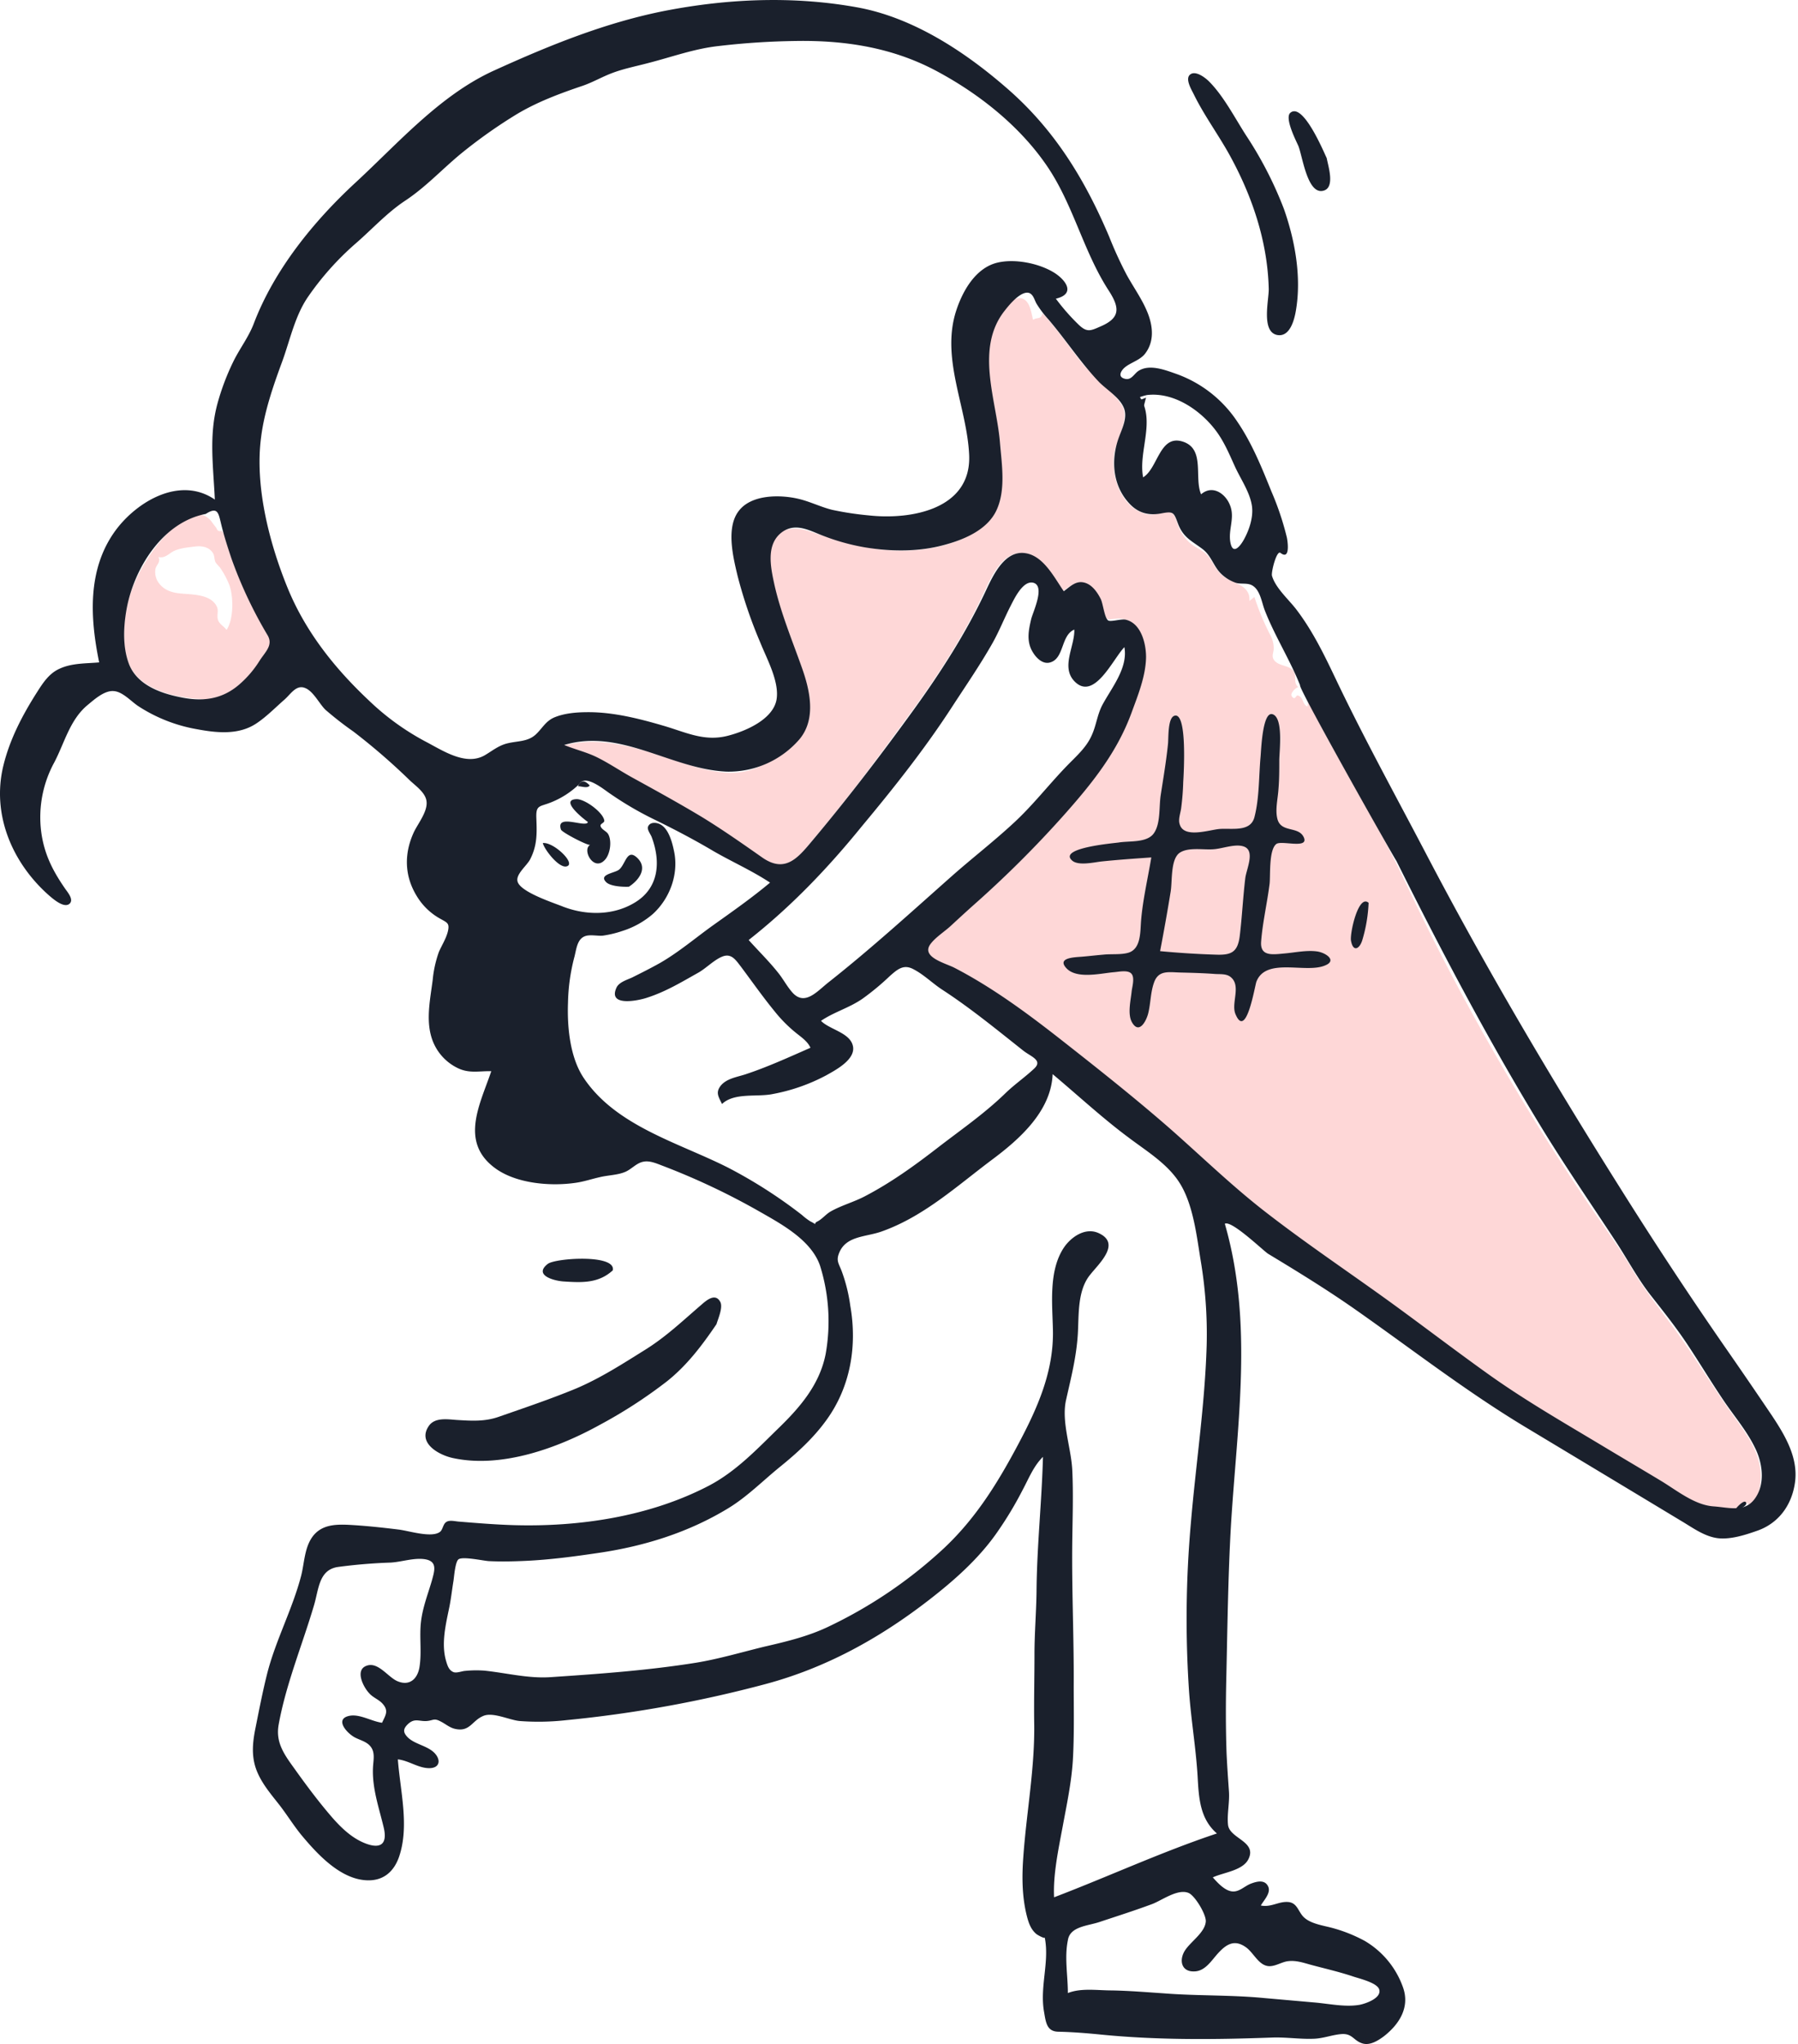 <svg fill="none" xmlns="http://www.w3.org/2000/svg" viewBox="0 0 614 698"><path fill-rule="evenodd" clip-rule="evenodd" d="M347.664 101.82c4-.4 4.5 5 5.1 7.4 1.5-1 2.9 0 3.2-2.3 4.8 5.1 8.7 10.9 13 16.4 4.1 5.3 10.5 9.5 14.1 15 3 4.7-2 11.9-2.6 16.9-.7 5.7.8 12.1 4.6 16.4a12.514 12.514 0 006.7 4c2.7.5 5.2-1 7.5-.7 1.9.3 2 1.6 2.7 3.5a14.718 14.718 0 004.3 6.9c2.4 2.1 5.1 2.6 6.9 5.4 1.6 2.4 2.6 4.7 5.1 6.4 3.4 2.2 8.8 2.9 8.4 8.1.6-.5 1.2-.9 1.7-1.4a85.715 85.715 0 005.2 12.6 9.93 9.93 0 011.4 5c0 1.4-.8 2.5 0 3.8 1.3 2.2 4.9 1.9 6.5 3.6 1.7 1.8-.1 4.2 1.9 5.8-.8.2-3 2.1-2.2 3.2 1.2 1.6 1.3-.6 2.1-.3 1.9.6 1.5 3 3.1 3.7.3.1.3-1.3.3-1.7l1.2 2.3c9.9 19.1 21.4 37.3 30.7 56.6l1.1 2.3a824.122 824.122 0 0061.3 108.2c5.4 8.1 11.4 16.1 16.4 24.5 5 8.4 11.3 15.8 16.9 23.8 5.7 8.2 11 16.8 16.8 25 4.6 6.5 10.3 13.5 10.2 21.9 0 3.7-.6 7.9-4.2 9.9-.1-1.5-2.4.2-3 .5-2.4 1.6-1.1 1.5-3.7.9-4.2-.9-7.8.3-11.7-2.1-8.3-5.1-16.4-10.3-24.9-15.2-18.2-10.5-36.2-21.2-53.1-33.8-29.5-21.9-61.6-41.5-88.8-66.5-27.1-24.9-55.6-49.6-87.8-67.8-2.2-1.2-8.3-3.1-7.8-6 .5-2.6 6.1-6.1 8-7.9 6.8-6.1 13.8-11.9 20.3-18.3 12.1-11.8 24-24.8 33.7-38.7 4.7-6.7 7.1-14.2 9.8-21.9 2.4-6.8 4.7-15.1.7-21.8a7.584 7.584 0 00-3.285-3.33 7.583 7.583 0 00-4.615-.77c-2.9.2-2.8.8-3.9-2.3-1.2-3.3-2.3-7.2-5.6-9.1-3.5-2-5.8.1-8.6 2.1-3.2-4.6-7.2-12.7-13.6-13.1-6.8-.5-10.6 7.9-12.9 12.9-6.9 14.9-15.9 28.8-25.6 42-10.5 14.4-21.2 29-32.7 42.5-2.4 2.9-5.2 7-8.7 8.8-3.5 1.8-6.5.1-9.5-1.9-7-4.8-13.9-9.8-21.2-14.2-8.1-4.9-16.5-9.4-24.7-14-3.7-2-7.1-4.5-10.9-6.3-3.5-1.7-7.3-2.5-10.9-4 13.2-3.9 27.1 1.2 39.5 5.3 6.5 2.1 13.2 4.3 20.2 3.8 6-.5 11.4-3.7 16.1-7.2 8.6-6.3 9.2-15.8 6.4-25.4-3.2-11-8.1-21.7-11.8-32.6-1.7-5-2.8-10.2 1-14.5 3.4-3.8 7.9-4.3 12.6-2.8 11.4 3.7 21.5 7.1 33.6 6.7 9.5-.3 21.6-3 28.1-10.7 3.5-4.2 3.7-10.1 3.7-15.3-.001-6.253-.402-12.499-1.2-18.7-1.6-11-5.6-22.1-.5-32.8 1.3-2.5 4.7-8.3 7.9-8.7zm-295.2 85.9c3-4.1 11.1-13.7 17.4-11.6a7.218 7.218 0 012.6 2.3c.5.7 1 1.3 1.5 2 .032.181.107.353.219.499.112.146.257.264.424.342.167.078.35.116.534.109.184-.008.364-.059.524-.15 2.2 3 5.3 5.3 6.5 9 1.2 3.7 4.6 7.2 6.5 10.6 1.5 2.6 5 9.6 4.7 12.8v8.3c-.3 3.2-6.4 9-8.5 11.2-5.3 5.4-11 6.1-18.9 5.4-6.6-.6-15.2-2.8-19.7-8.1-4.3-5.1-4.2-12.9-3.6-19.1.9-8.6 4.7-16.5 9.8-23.6zm20.4 1.4c-1.2-2.3-3.9-2.8-6.2-2.5-2.3.3-5 .5-7.2 1.5-2 1-3 2.6-5.4 2.1 1 1.7-.8 2.7-1 4.2a6.302 6.302 0 00.21 2.782 6.304 6.304 0 001.39 2.418c2.7 3.1 6.6 3 10.3 3.3 3.1.3 7 .8 8.8 3.7 1.2 1.9.1 3.3.7 5.1.4 1.4 2.1 2.2 2.9 3.4 2.5-3.7 2.4-11.6.9-15.5a30.436 30.436 0 00-3.2-5.9 17.748 17.748 0 01-1.4-1.6c-.5-.9-.4-2.2-.8-3z" fill="#FED7D7"/><path fill-rule="evenodd" clip-rule="evenodd" d="M364.664 680.6c4.5-1.8 10.1-.9 14.9-.9 6 .1 11.9.6 17.9 1 11.4.9 22.8.5 34.2 1.6 5.7.5 11.3 1 17 1.5 5 .4 10.7 1.7 15.7.8 2-.4 7.6-2.3 6.6-5.3-.8-2.3-7-3.7-9-4.4-4.8-1.6-9.7-2.7-14.5-4-2.5-.7-4.9-1.5-7.5-1.2-2.2.2-4.5 1.9-6.8 1.7-3.3-.3-5-4.4-7.5-6.3-3.9-2.9-6.7-1.4-9.7 1.9-2.2 2.4-4.3 6-7.9 6.2-4.6.3-5.5-3.7-3.5-7 1.9-3.1 6.9-6.2 7.2-10 .2-2.4-3.7-8.9-5.9-9.8-3.7-1.5-9 2.5-12.4 3.8-5.9 2.2-11.9 4.1-17.9 6.1-4.1 1.4-10.2 1.5-10.9 6.3-1.2 5.8 0 11.9 0 18zm-234.2-92.3c1.2-2.6 2.4-4.1.1-6.6-1.3-1.4-3.2-2-4.5-3.5-2-2.1-5-8-.8-9.4 4-1.4 7.4 4.2 10.7 5.4 4.1 1.6 6.7-1.1 7.3-5 .8-5.1-.1-10.3.5-15.4.6-5 2.3-9.2 3.7-14 .9-3.3 2-6.5-2.1-7.3-3.8-.7-8.2.9-12 1.1-6.021.198-12.029.698-18 1.5-6.6 1-6.5 7.8-8.2 13.3-4 13.5-9.5 26.7-12 40.5-1.1 6 1.8 10.1 5.2 14.8 4.2 5.9 8.6 11.8 13.3 17.2 3.2 3.6 6.8 7 11.4 8.7 5.2 1.9 7.2-.2 6-5.4-1.6-6.8-4-13.4-3.7-20.5.1-2.6.9-5.4-1-7.5-1.3-1.5-3.5-2-5.2-2.9-2.8-1.5-7.1-6.4-1.7-7.4 3.5-.6 7.4 1.9 11 2.4zm125.2-267.3c3.3 3.7 6.9 7.2 10 11.1 1.8 2.2 3.1 4.8 5 6.9 4.2 4.6 8.4-.5 12.2-3.5 14.7-11.6 28.6-24.3 42.6-36.7 6.7-5.9 13.8-11.4 20.4-17.5 6.7-6.1 12.2-13.3 18.5-19.8 3-3.1 6.6-6.2 8.4-10.3 1.6-3.4 1.9-7.1 3.7-10.5 3.1-5.8 8.8-12.6 7.5-19.7-3.9 4-10.3 18.5-17 11.7-4.8-4.9.1-12-.1-17.7-4.6 1.9-3.4 9.8-8.2 11.2-2.6.8-4.9-1.6-6.1-3.7-2.1-3.6-1.3-7.4-.4-11.2.7-2.6 4.8-11.2.7-12.3-3.6-.9-6.6 5.7-7.8 8-2.2 4.3-3.9 8.7-6.3 12.9-4.1 7.2-8.9 14.2-13.4 21.1-9.3 14.4-20 27.9-31 41.1-11.6 14.3-24.2 27.5-38.7 38.9zm103.8 45.8c-.5 12.7-11.4 22.3-20.8 29.3-12 9-23.2 19.3-37.5 24.4-5.5 2-12.4 1.4-14.7 7.6-.9 2.4-.1 3.3.9 5.8a55.524 55.524 0 013 12c2.4 13.7.1 27.7-8.2 39.1-4.4 6.1-10 11.2-15.8 15.9-5.8 4.7-11.2 10.2-17.6 14.1-13.6 8.3-28.7 13-44.4 15.3-8.1 1.2-16.3 2.3-24.6 2.7-4.3.2-8.5.3-12.8.1-1.9-.1-9-1.7-10.4-.6-1.1.8-1.5 5.9-1.7 7.3-.5 3-.8 5.9-1.4 8.9-1.2 5.9-2.9 12.6-1.1 18.6.5 1.7 1 3.1 2.5 3.7 1 .4 2.8-.3 3.8-.4 2.259-.233 4.535-.267 6.8-.1 7.6.8 15.2 2.8 22.9 2.2 16.5-1.1 33-2.3 49.3-4.9 7.9-1.3 15.6-3.6 23.4-5.5 7.4-1.7 14.9-3.5 21.8-6.8a156.351 156.351 0 0037.4-24.9c12-10.6 19.9-23.2 27.4-37.3 6.6-12.4 12.2-24.9 11.9-39.1-.2-9-1.5-20.2 3.7-28.1 2.4-3.6 7.2-7 11.7-5.1 8.1 3.5.4 10.4-2.6 14.2-4.5 5.4-3.9 13.7-4.3 20.4-.5 7.9-2.3 14.8-4 22.4-1.7 7.4 1.7 16.3 2.1 23.9.4 8.2.1 16.5 0 24.7-.2 16.4.6 32.7.5 49.1 0 8.5.2 17-.3 25.5-.5 7.7-2.1 15.1-3.5 22.7-1.4 7.5-3.3 16.4-2.9 24 18.6-7.1 36.7-15.5 55.6-21.8-5.9-5.1-6.2-12.4-6.6-19.7-.6-9.6-2.2-19-2.9-28.6-1.3-19.186-1.099-38.445.6-57.6 1.7-20.2 4.8-40.4 5.4-60.8.25-9.812-.453-19.624-2.1-29.3-1.3-8.1-2.5-18.4-6.8-25.6-4.1-6.9-11.5-11.3-17.7-16-8.9-6.6-17.3-14.4-26-21.7zm1.1-264.8c2.325 3.136 4.9 6.079 7.7 8.8 2.9 2.8 4.1 2.2 7.5.7 6.8-2.9 6.7-6.3 2.9-12.2-8.9-13.7-12.2-29.9-21.6-43.3-9.2-13.2-22.7-23.9-36.8-31.5-15.1-8.2-31.5-10.8-48.6-10.5-8.723.115-17.435.682-26.1 1.7-8.4.9-15.9 3.7-24.1 5.8-4.1 1.1-8.3 1.9-12.3 3.4-3.5 1.3-6.7 3.2-10.2 4.4-7.7 2.6-15.5 5.5-22.5 9.7a170.871 170.871 0 00-19.2 13.6c-6.4 5.3-12 11.4-19 16-6.3 4.2-11.4 9.9-17.1 14.8a97.76 97.76 0 00-16 18c-4.4 6.4-6.1 14.6-8.7 21.8-3.1 8.4-6.2 17.3-7.3 26.1-2.2 16.5 2.7 35.8 8.9 51.1 6.1 15.1 16.1 27.7 27.9 38.8a86.479 86.479 0 0019.1 13.9c6 3.1 13.9 8.6 20.5 4.8 2.7-1.6 4.8-3.4 7.9-4.1 3.4-.8 6.7-.5 9.4-2.9 2.3-2.1 3.4-4.6 6.4-5.9 3.6-1.5 7.8-1.8 11.7-1.8 8.6 0 17.3 2.2 25.5 4.6 7.6 2.2 13.9 5.5 21.9 3.5 6-1.5 15.5-5.5 16.8-12.3 1.1-6.1-3.3-14-5.5-19.5a158.449 158.449 0 01-7.8-22.9c-1.5-6.3-4-16.4.4-22.1 4.3-5.7 14.1-5.6 20.2-4.2 4 .9 7.7 2.8 11.7 3.8 4.125.885 8.299 1.519 12.5 1.9 14.5 1.6 35-2.1 34.3-20.5-.7-16.5-9.8-33-4.4-49.5 2.2-6.7 6.6-14.5 14-16.3 5.8-1.4 13.7.1 18.9 3.1 4.2 2.4 8.3 7.5 1.1 9.2zM70.264 175.5c-14.6 2.8-24.2 18.2-26.9 31.8-1.2 6.2-1.6 13.5.7 19.5 2.7 6.9 10.3 9.8 17.1 11.2 7.7 1.7 14.5 1 20.6-4.3a35.715 35.715 0 006.9-8.1c2-3.1 4.7-5.3 2.7-8.7a148.046 148.046 0 01-12.3-26.1c-1.4-4.2-2.7-8.2-3.7-12.5-.8-3.3-1.2-5.3-5.1-2.8zm127.6 92.2a29.523 29.523 0 01-9.7 6.3c-4 1.6-5.2.8-5 5.5.2 5.1.3 9.2-2.1 13.9-1.1 2.2-5.1 5.2-4.3 7.7 1.1 3.6 12.3 7.2 15.5 8.5 7.8 3 16.9 3.1 24.2-1.2 8.5-4.9 9.3-13.9 6.1-22.5-.3-.9-1.6-2.5-1.3-3.5.6-1.8 2.9-1.6 4.2-.9 2.9 1.5 4.1 6.2 4.7 9.1 1.7 7.8-1.4 16.2-7.2 21.5a29.599 29.599 0 01-10.4 5.8 37.34 37.34 0 01-6.6 1.6c-1.8.2-4.1-.4-5.9.1-3.1.9-3.2 4.7-4 7.5a66.442 66.442 0 00-2.1 15.4c-.3 8.3.7 18.8 5.5 25.8 11.1 16.4 32.6 22 49.3 30.5a164.805 164.805 0 0125.1 16.1c.898.819 1.869 1.556 2.9 2.2 3.2 1.6.4 1 2.4 0 1.6-.8 2.9-2.5 4.5-3.4 3.7-2.1 7.9-3.2 11.7-5.2 8.8-4.6 16.6-10.2 24.5-16.3 8-6.2 16.2-11.8 23.5-18.9 3.1-3 6.6-5.4 9.7-8.3 3.2-2.9-.9-4.1-3.6-6.2-9.1-7.2-18.1-14.6-27.8-20.9-3.2-2.1-6.1-5-9.5-6.8-3.5-2-5.6-.2-8.4 2.3a86.499 86.499 0 01-9.3 7.7c-4.5 3.1-9.7 4.5-14.1 7.5 2.9 3 9.9 4 10.9 8.6s-5.9 8.2-9.1 10a63.272 63.272 0 01-18.3 6.4c-5.3 1.1-13.1-.6-17.3 3.4-1.2-2.5-2.3-3.9-.4-6.3 2-2.4 5.5-2.9 8.3-3.8 7.6-2.5 15-5.9 22.3-9.1-1-2.3-3.4-3.8-5.2-5.3a47.041 47.041 0 01-7-7.1c-4.1-5-7.8-10.3-11.7-15.5-1.7-2.2-3.2-4.5-6.3-3.2-2.7 1.1-5.4 3.9-8 5.4-5.9 3.3-11.1 6.5-17.6 8.6-2.6.9-13.4 3.3-10.5-3.3.8-2 3.7-2.8 5.4-3.6 3.2-1.6 6.4-3.2 9.6-5 6.4-3.7 12-8.5 18-12.8 6.6-4.7 13.3-9.4 19.5-14.6-6.2-4.1-13-7.1-19.4-10.8-6.4-3.8-12.9-7.2-19.6-10.5a113.816 113.816 0 01-15.5-9c-1.9-1.2-8.5-6.9-10.6-3.4zm193.8-132.8c-.813.187-1.614.421-2.4.7 5.4 8.3-.6 18.5 1.1 27.4 5-3 5.6-14.4 13.2-12.3 8.2 2.3 4.1 12.3 6.6 18.1 3.9-3.4 8.4-.2 9.9 3.8 1.7 4.3-.7 8.3.1 12.6.8 4.4 3.3 1.5 4.7-1.1 1.8-3.3 3.3-7.8 2.6-11.7-.8-4.6-3.9-9-5.8-13.2-1.9-4.2-3.7-8.5-6.5-12.2-5.2-6.9-14.3-13.2-23.5-12.1zm52.3 99.1c-3.5-8.8-8.7-16.9-12.1-25.7-1-2.6-1.5-6.7-4.1-8.3-1.7-1.1-4-.4-5.8-1a13.577 13.577 0 01-5.2-3.3c-2.4-2.5-3.2-6-6.1-8.2-3.7-2.8-6.6-3.9-8.4-8.7-1.4-3.7-1.4-4.3-5.6-3.5-4.6.9-8.3-.2-11.4-3.8-5.3-6-5.9-14.5-3.3-21.8 1.2-3.4 3.4-7.4 1.6-10.9-1.6-3.3-5.6-5.7-8.2-8.3-6.4-6.7-11.4-14.5-17.4-21.5a35.087 35.087 0 01-4-5.3c-.7-1.2-1.1-3.3-2.7-3.7-2.8-.6-6.7 4.2-8.1 6-10.3 12.9-2.9 30.5-1.7 45 .6 7.4 2.1 16.3-1.2 23.3-3.1 6.6-10.9 9.9-17.5 11.7-8.9 2.5-18.5 2.4-27.5.9a74.331 74.331 0 01-13.8-3.8c-4.6-1.7-9.4-4.7-14.1-1.6-6 4.1-4.2 12.2-2.9 18.2 2.2 9.7 6 18.8 9.3 28.1 2.8 7.8 5.1 17.7-.8 24.7a31.946 31.946 0 01-11.174 8.264 31.944 31.944 0 01-13.626 2.736c-18.9-.8-36.2-14.9-55.5-9.1 3.6 1.5 7.5 2.4 11 4.1 4.3 2.1 8.2 4.8 12.4 7.1 8 4.4 16 8.8 23.8 13.5 7 4.3 13.7 9 20.4 13.7 8.4 5.9 12.8-.6 18.2-7 11.7-14 22.9-28.7 33.6-43.5 9.3-12.9 17.9-26.3 24.6-40.6 2.4-5.1 6.4-13.9 13.5-12.8 6.2.9 9.9 8.4 13.1 13 2.2-1.6 4.2-3.8 7.2-2.9 2.5.7 4.3 3.3 5.4 5.5.8 1.5 1.3 6.6 2.6 7.4.9.5 4.4-.6 5.9-.3 5.3 1.2 7 8.1 7 12.8-.1 6.5-2.8 13.1-5 19.1-5 13.6-13.6 24.2-23.1 34.9a364.71 364.71 0 01-30.5 30.4c-2.7 2.4-5.3 4.8-7.9 7.2-2.1 2-5.5 4.1-7.2 6.5-3.1 4.4 5.2 6.4 8.3 8 13.3 6.9 25.5 16 37.2 25.2 12.1 9.5 24.2 19.1 35.8 29.2 11.3 9.9 22 20.4 34 29.6 12.3 9.5 25.1 18.2 37.7 27.2 12.6 9 24.9 18.5 37.5 27.5 12.3 8.8 25.5 16.4 38.5 24.2 6.8 4.1 13.6 8.1 20.4 12.2 5.5 3.3 11.5 8.3 18 8.8 5.9.4 11.5 2.5 15-3.9 2.7-4.9 1.6-11.5-.8-16.2-2.8-5.8-7.3-11-10.9-16.4-4.1-6.1-7.9-12.4-12-18.6-3.9-5.9-8.2-11.3-12.6-16.9-4.4-5.6-7.8-12-11.7-18-8.4-12.8-17-25.3-25-38.3-18.3-29.9-34.6-60.8-50.2-92.1-1.7-2.6-33.8-59.5-32.9-60zm-25.7 183.9c9.8 33.9 4.2 68.4 2.1 102.9-1 17.4-1.2 35-1.6 52.5-.2 8.5-.2 17 .1 25.5.2 4.3.5 8.5.8 12.8.3 3.8-.7 7.9-.3 11.6.6 4.7 9.9 5.6 7 11.6-1.9 4-8.6 4.6-12.2 6.3 1.6 1.8 4.1 4.6 6.7 4.8 2.4.2 4.2-1.9 6.4-2.7 1.9-.7 4.5-1.4 5.7.8 1.3 2.3-1.4 4.9-2.4 6.7 3.5.7 6-1.4 9.2-1.2 3.4.2 3.5 3.5 5.7 5.4 2.5 2.2 6.9 2.7 10 3.6a51.199 51.199 0 0110.6 4.3 29.981 29.981 0 0113.1 16c2.3 6.7-1.3 12.4-6.5 16.5-2 1.5-4.8 3.3-7.4 2.5-3-.9-3.4-3.4-7-3.2-3.2.2-6.3 1.5-9.6 1.6-4.8.2-9.6-.6-14.4-.4-19.4.7-38.7.9-58.1-1-5-.5-9.9-.9-14.8-1-3.8-.1-4.2-3-4.8-6.6-1.6-8.7 1.9-17.2.2-25.6.1.6-2.6-.9-2.9-1.2-2-1.7-2.7-4.1-3.3-6.5-1.6-6.6-1.6-13.3-1.1-20 1.1-15.3 4-30.4 3.7-45.8-.1-7.7.1-15.5.1-23.2 0-7.1.6-14.1.7-21.2.1-15.5 1.8-30.8 2.2-46.2-3.2 3.1-4.9 7.5-7 11.4a123.404 123.404 0 01-8.4 14c-6.3 9.2-14.9 16.8-23.7 23.6-16.8 13-35.1 23.1-55.7 28.6a422.362 422.362 0 01-67.9 12.3c-5.312.6-10.669.7-16 .3-3.5-.3-9.2-3.2-12.5-1.7-3.8 1.6-4.5 5.5-9.5 4.4-1.9-.4-3.3-1.7-4.9-2.5-2.4-1.3-2.5-.4-4.8-.2-2.6.2-4.1-1.1-6.4 1-1.9 1.8-1.7 3 0 4.7 2.5 2.3 6.4 2.7 8.9 5.1 2.4 2.4 2 5.3-1.7 5.3s-7-2.6-10.7-3c.8 10.8 4 22.8.4 33.3-1.7 4.9-5.2 8.1-10.6 8-8.9-.1-16.7-8.3-22.1-14.7-3-3.5-5.4-7.5-8.2-11.1-2.9-3.7-6.1-7.4-7.8-11.9-1.8-4.8-1.3-9.5-.3-14.4 1.2-6 2.4-12.2 3.9-18.2 2.9-11.6 8.7-22.2 11.7-33.8 1.1-4.4 1.1-9.5 3.9-13.3 3-4 7.6-4.2 12.2-4 5.7.3 11.3.9 17 1.6 3.6.4 11.4 3 14.3.8 1-.8 1-2.7 2.2-3.4 1.1-.7 2.9-.2 4.2-.1 6.1.5 12.2 1 18.4 1.2 22.7.7 46.7-2.9 66.9-13.4 9.4-4.9 16.6-12.6 24.1-19.9 7.4-7.2 13.9-14.9 15.9-25.2a63.527 63.527 0 00-1.9-30c-3-8.9-13.4-14.4-21.1-18.8a239.022 239.022 0 00-33.2-15.6c-1.8-.7-4-1.6-6-1.2-2.4.4-4.1 2.6-6.3 3.5-2.6 1.1-5.9 1.1-8.7 1.8-2.7.6-5.3 1.5-8.1 1.9-8.7 1.3-20.8.3-28-5.3-11.7-9-4.6-21.8-.9-32.8-4-.1-7.3.8-11.1-.9a17.158 17.158 0 01-8.5-8.5c-3.1-6.8-1.3-14.7-.4-21.8a39.452 39.452 0 012.1-9.5c1-2.3 2.5-4.6 3.1-7.1.6-2.7-.2-2.9-2.5-4.2a21.42 21.42 0 01-8.2-7.9c-4.2-6.9-4.3-14.5-.9-21.8 1.4-2.9 4.7-7 4.3-10.4-.3-3-3.7-5.3-5.7-7.2a217.867 217.867 0 00-19.3-16.7 114.872 114.872 0 01-9.5-7.4c-2.1-2-4.2-6.5-7.1-7.5-2.9-1.1-4.8 2.1-6.8 3.9-3.1 2.7-6.1 5.8-9.5 8.1-6.1 4.2-13.7 3.4-20.6 2.1a53.408 53.408 0 01-20-7.9c-2.4-1.6-5.3-4.9-8.3-5.1-3.2-.3-6.7 2.9-9 4.8-6 5-7.8 12.8-11.3 19.5a39.143 39.143 0 00-4.5 23.7c1 7.6 3.9 13.3 8.2 19.5.9 1.3 3 3.7 1.5 5.1-1.9 1.7-5.7-1.7-7-2.8-12.6-11.1-19.7-27.7-15.6-44.4 2.2-9 6.5-17.2 11.4-24.9 2.1-3.3 4.2-6.6 7.9-8.2 4.2-1.9 8.9-1.7 13.4-2.1-3.1-15.1-4.1-31.6 5.4-44.8 7.3-10.1 22.2-19 34.1-10.8-.5-11.2-2.1-21.8.9-32.8a82.32 82.32 0 015.4-14.3c2.2-4.5 5.2-8.3 7-13 7-18.4 20.4-34.9 34.8-48.2 14.5-13.4 28.7-29.7 47-38.1 19.1-8.7 38.5-16.6 59.1-20.6 21.4-4.1 43.5-5 65.1-1.1 18.9 3.4 36.5 14.9 50.8 27.3 16.4 14.1 26.9 31.2 35.3 51a135.314 135.314 0 005.9 12.9c2.5 4.6 5.7 8.9 7.5 13.8 1.6 4.4 1.9 9.2-1 13.1-2 2.8-6.3 3.4-8 5.9-.9 1.3-.8 2.5 1.2 2.9 2.1.4 3-1.9 4.5-2.8 3.7-2.3 8.9-.3 12.6 1a41.839 41.839 0 0121 16.3c5 7.3 8.4 15.7 11.7 23.9a97.794 97.794 0 015.3 15.8c.4 2.1 1 7.7-2.2 5.2-1.3-1-3.2 6.5-2.9 7.8 1.2 4.2 5.7 8.1 8.3 11.5 6.1 8 10.2 16.9 14.5 25.9 9.4 19.5 19.8 38.4 29.8 57.5 20.4 39 42.6 76.5 66 113.7 11.6 18.5 23.5 36.6 35.9 54.5 5.5 7.9 10.9 15.8 16.3 23.8 4.5 6.8 9 14.4 7.8 22.8-1.1 7.8-5.7 14-13.1 16.5-4 1.4-8.7 2.9-13 2.5-4.7-.5-8.8-3.6-12.7-5.9-17.901-10.8-35.834-21.6-53.8-32.4-20-12.1-38.4-26.4-57.5-39.8-9.7-6.8-19.8-13-29.9-19.1-2.2-1.6-12.5-11.5-14.7-10.2" fill="#1A202C"/><path fill-rule="evenodd" clip-rule="evenodd" d="M244.664 452.2c-4.9 7.2-10 14-16.9 19.5a164.382 164.382 0 01-23 14.9c-14.3 7.9-33.5 14.9-50.1 11.3-4.7-1-12.3-5.1-8.2-11 2.1-3 6.5-2.2 9.6-2 5 .3 9.5.6 14.3-1.1 8.9-3.1 17.8-6.1 26.5-9.7 8.4-3.6 15.8-8.4 23.5-13.2 7.2-4.5 12.8-9.9 19.1-15.3 1.7-1.5 4.7-4.1 6.4-1.2 1.2 1.8-.6 5.8-1.2 7.8M442.564 105.9c-.5 3.1-2 9.3-6.4 8.5-5.6-1.1-2.8-12.1-2.9-15.8-.4-16.2-5.7-31.8-13.5-45.9-3.9-7-8.7-13.5-12.2-20.7-.7-1.4-2.8-4.9-1.3-6.4 1.8-1.8 5.3.9 6.6 2.2 5 5 8.9 12.6 12.7 18.5a129.405 129.405 0 0112.9 25.1c3.8 10.8 6 23.2 4.1 34.5zM453.064 54c.5 2.8 3.1 10.5-1.5 11.2-5.2.8-6.8-12-8.2-15.4-.8-1.8-4.8-9.6-2.7-11.3 4.3-3.6 11.3 13.2 12.4 15.5zM209.264 433.8c-4.9 4.5-10.6 4.2-16.8 3.8-3.2-.2-10.4-2.1-5.4-6 2.6-2 23.4-3.4 22.2 2.2M592.364 515.8c.3-.7 3.3-4 3.9-2.7.6 1.3-3.2 2.7-3.9 2.7zM201.364 268.2c-.6 1.2-3.1.2-4 .3 1.1-2.4 2.5-1.9 4-.3zM391.364 135.8c-.3 1-.5 2-.8 3-.4-.7-.8-1.5-1.2-2.2.6-.3 1.3-.5 2-.8zM396.164 324.8c6.3.6 12.6 1 19 1.2 5.3.2 7.5-.8 8.2-6.4.8-6.6 1.1-13.2 1.9-19.8.4-3 3.3-9-.2-10.6-2.9-1.3-7.5.6-10.6.8-3.4.3-8.6-.8-11.6 1.2-3.2 2.2-2.5 9.8-3.1 13.3-1.1 6.8-2.3 13.5-3.6 20.3zm-3-32c-5.7.4-11.5.8-17.2 1.4-2.5.3-7.7 1.5-9.8-.3-5-4.3 13.7-5.9 15.9-6.2 3.6-.6 9.7.2 12-3.2 2.3-3.3 1.7-9 2.3-12.9.9-5.9 1.9-11.7 2.5-17.6.2-2-.1-8.5 2-9.5 4.8-2.2 3.3 20.8 3.2 22.5a86.611 86.611 0 01-.7 8.9c-.2 1.7-1.1 3.9-.5 5.6 1.4 4.8 9.7 2 13.4 1.6 4.2-.4 10.7 1.2 12.1-4 1.7-6.5 1.5-13.9 2.1-20.6.2-1.9.6-15.7 4.1-14.6 3.8 1.2 2.3 12.8 2.3 15.7 0 3.4 0 6.7-.3 10.1-.2 3-1.1 6.7-.4 9.7 1.1 5.2 7.3 2.5 9.1 6.6 1.7 4-7.6.9-9.4 2.2-2.6 2-2 10.5-2.3 13.5-.8 6.5-2.4 13.3-2.9 19.8-.4 5.1 3.7 4.5 7.9 4.1 3.6-.3 7.6-1.2 11.2-.7 2.9.4 7 3.1 2.7 4.8-6.6 2.8-20.1-2.9-23.4 5.5-.6 1.6-3.5 20.1-7.2 11-1.5-3.8 2.2-9.8-1.8-12.7-1.4-1-3.4-.8-5.1-.9-4-.3-7.9-.4-11.9-.5-4-.1-7.5-.9-9 3.5-1.2 3.4-1.1 7.1-2 10.6-.7 2.6-3.1 7.1-5.5 2.9-1.6-2.8-.4-7.6-.1-10.7.2-1.5 1.1-4.6-.1-5.9-1.2-1.4-4.5-.6-6.1-.5-4.5.4-12.9 2.5-16.3-1.6-2.9-3.4 3.1-3.5 5.5-3.7 2.4-.2 4.9-.5 7.3-.7 2.7-.3 6.2.1 8.7-.7 4.2-1.4 3.9-7.1 4.2-10.9.6-7.2 2.3-14.4 3.5-21.6M467.364 308.3a51.272 51.272 0 01-2.2 12.9c-1 3-3.1 3.9-3.8.1-.5-2.4 2.5-16.1 6-13zM200.764 280.7c-1.7-1.2-9.7-7.6-3.9-7.8 2.9-.1 9.3 4.7 9.5 7.4 0 .7-1.4 1-1.3 1.7.2 1.2 2 1.8 2.6 2.8 1.3 2.2.8 6.5-.9 8.6-3.9 4.7-8.2-3.3-5.2-4.9-.7.4-9.6-4.2-10-5.2-1.9-5.7 8.7-.4 9.2-2.6M214.764 302.8c-2 .1-6.2-.1-7.7-1.5-2.8-2.7 2.7-3.1 4.3-4.3 2.3-1.8 2.7-7.5 6.3-4 3.6 3.5.5 7.6-2.9 9.8M185.364 287.9c3.7-.5 11.9 7.4 7.9 8-2.7.3-7.4-5.9-7.9-8z" fill="#1A202C"/></svg>
